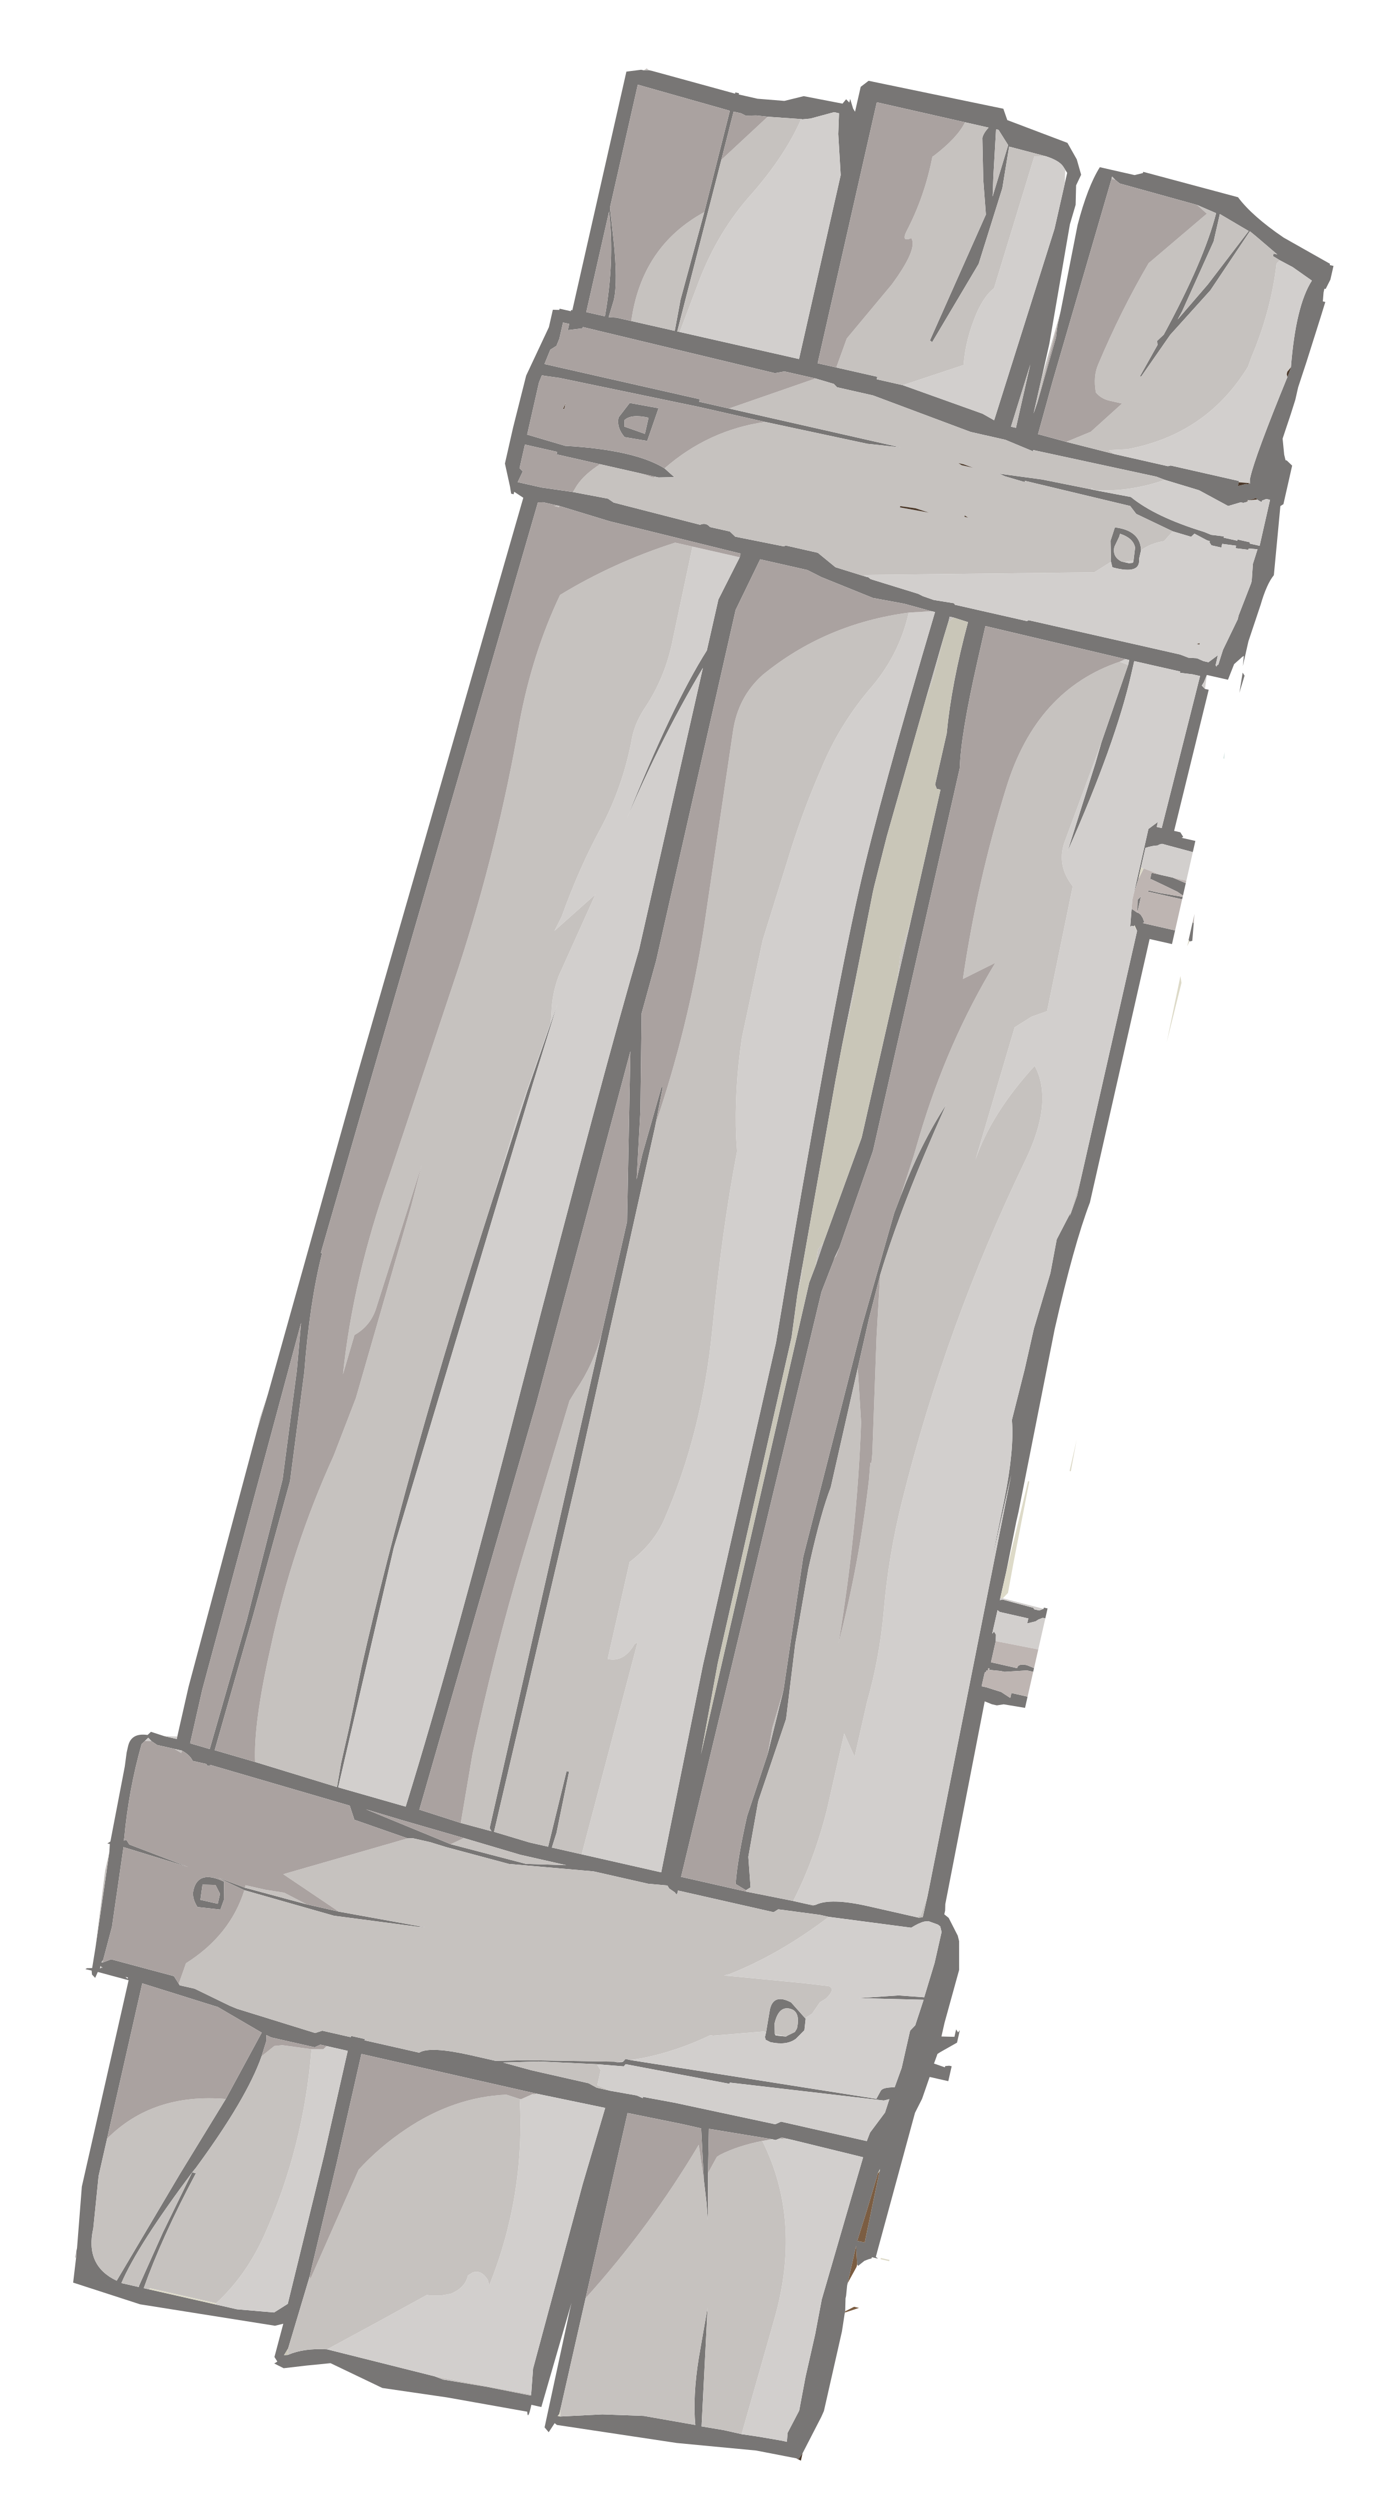 <?xml version="1.0" encoding="UTF-8" standalone="no"?>
<svg xmlns:ffdec="https://www.free-decompiler.com/flash" xmlns:xlink="http://www.w3.org/1999/xlink" ffdec:objectType="frame" height="98.05px" width="53.95px" xmlns="http://www.w3.org/2000/svg">
  <g transform="matrix(1.0, 0.0, 0.0, 1.0, 0.0, 0.0)">
    <use ffdec:characterId="832" height="92.85" transform="matrix(0.975, 0.221, -0.221, 0.975, 20.55, 0.0)" width="34.3" xlink:href="#sprite0"/>
  </g>
  <defs>
    <g id="sprite0" transform="matrix(1.0, 0.0, 0.0, 1.0, 0.0, 0.0)">
      <use ffdec:characterId="831" height="92.85" transform="matrix(1.0, 0.0, 0.0, 1.0, 0.0, 0.0)" width="34.3" xlink:href="#shape0"/>
    </g>
    <g id="shape0" transform="matrix(1.0, 0.0, 0.0, 1.0, 0.0, 0.0)">
      <path d="M32.55 7.4 Q32.2 5.0 32.6 3.9 L31.75 3.55 31.2 3.4 30.9 3.3 30.9 3.2 31.05 3.2 30.1 2.7 29.8 2.55 28.8 5.15 27.65 7.2 26.9 9.05 26.85 9.05 27.25 7.7 27.2 7.55 27.4 7.25 Q28.3 4.05 28.35 2.15 L27.55 2.0 24.4 1.85 24.2 1.75 24.05 1.65 24.05 1.75 23.55 10.0 23.45 12.15 24.6 12.2 26.55 12.25 28.05 12.25 28.7 12.25 28.8 12.2 31.55 12.2 31.55 12.25 31.55 12.4 31.75 12.3 31.85 12.25 31.9 12.25 32.0 12.2 31.95 12.05 31.95 11.95 Q31.95 11.1 32.5 7.8 L32.55 7.45 32.55 7.4 M23.25 7.25 L23.15 3.8 Q23.2 2.25 23.5 1.4 L24.9 1.4 25.2 1.25 25.2 1.2 29.05 1.35 Q29.75 1.95 31.15 2.5 L33.15 3.1 33.15 3.15 33.3 3.15 33.3 3.7 33.2 4.1 33.15 4.1 33.15 4.25 33.2 4.6 33.3 4.6 33.25 5.25 33.2 5.85 33.1 7.05 33.0 8.1 33.0 8.6 32.95 9.2 32.85 10.2 33.05 10.8 33.15 11.0 33.2 11.0 33.45 11.15 33.45 12.7 33.35 12.8 33.7 15.5 Q33.5 15.9 33.45 16.75 L33.3 18.25 33.3 19.25 33.25 18.85 33.2 18.9 32.95 19.25 32.85 19.9 32.0 19.9 31.95 20.2 31.9 20.35 32.05 20.45 32.15 20.45 32.2 20.45 32.1 26.15 32.35 26.15 32.5 26.3 32.45 26.35 33.0 26.35 33.0 26.8 31.75 26.75 31.65 26.8 31.6 26.85 Q31.4 26.9 31.15 27.05 L31.15 27.3 31.15 27.85 31.15 28.3 31.1 28.9 31.1 28.5 31.1 28.15 31.1 27.8 31.1 26.8 31.1 26.45 31.1 26.3 31.4 25.95 31.4 26.15 31.6 26.15 31.75 20.0 31.5 20.0 31.45 20.0 30.95 20.05 30.95 20.0 29.1 20.0 29.1 20.5 Q29.1 23.3 28.2 27.85 L28.5 24.25 28.55 23.4 28.9 20.2 28.9 20.0 28.75 20.0 23.1 19.95 23.1 21.35 Q23.1 24.35 23.35 25.6 L23.35 41.0 22.9 45.0 22.8 45.45 22.8 45.5 22.6 46.85 22.3 70.45 24.9 70.45 26.8 70.4 27.2 70.4 27.6 70.4 27.7 70.35 Q28.2 69.95 29.7 69.95 L31.4 69.95 31.75 69.95 31.9 69.9 31.9 69.05 31.45 52.2 31.45 55.8 31.4 53.2 Q31.35 51.2 31.0 50.1 L31.05 48.05 31.05 46.4 31.2 44.15 31.15 42.8 31.45 41.65 31.45 41.8 31.55 40.95 31.55 40.1 31.55 30.3 31.4 30.1 31.4 30.15 31.3 30.15 31.25 30.2 31.15 29.5 31.4 29.6 31.45 29.6 31.55 29.65 31.65 29.75 31.75 29.9 31.7 29.95 33.0 29.95 33.0 30.5 32.1 30.5 32.1 41.1 Q31.85 42.85 31.85 46.25 L32.05 53.55 32.05 53.7 32.05 53.95 32.1 56.0 32.1 57.0 32.1 57.1 32.2 57.05 33.45 57.1 33.5 57.15 33.7 57.15 33.85 57.05 33.85 57.0 34.0 57.0 34.0 57.4 33.9 57.4 33.75 57.5 33.65 57.6 33.35 57.75 33.35 57.55 32.9 57.55 32.2 57.55 32.1 57.5 32.1 58.45 32.15 58.35 32.25 58.45 32.3 58.7 32.3 59.1 32.3 59.55 32.35 59.55 33.35 59.55 Q33.35 59.35 33.7 59.35 L34.0 59.4 34.0 59.55 33.75 59.55 32.9 59.8 32.75 59.8 32.35 59.85 32.3 59.85 32.3 59.8 32.25 59.8 32.25 59.9 32.2 59.9 32.2 59.95 32.15 60.0 32.15 60.55 32.35 60.55 32.95 60.6 33.35 60.75 33.35 60.55 34.0 60.55 34.0 61.0 33.15 61.05 32.9 61.15 32.7 61.15 32.4 61.1 32.65 69.2 32.7 69.45 32.7 69.6 32.9 69.7 33.4 70.3 33.5 70.5 33.75 71.6 33.65 73.75 33.65 74.3 34.15 74.2 34.15 73.9 34.25 74.0 34.3 73.9 34.3 74.4 33.75 74.9 33.65 75.0 33.6 75.4 34.05 75.45 34.05 75.4 34.2 75.35 34.3 75.35 34.3 75.95 33.55 75.95 33.45 76.85 33.3 77.45 33.05 83.3 33.15 83.35 32.9 83.35 32.9 83.4 32.8 83.45 32.65 83.55 32.45 83.8 32.4 83.75 32.2 83.05 32.2 84.3 32.2 84.55 32.2 84.65 32.25 85.05 32.25 85.15 32.35 85.65 32.35 85.7 32.35 85.75 32.4 86.45 32.4 86.55 32.4 87.3 32.4 87.35 32.4 89.1 32.4 89.4 32.4 89.65 32.35 89.9 31.95 91.45 31.85 91.7 31.75 91.7 30.15 91.75 27.05 92.15 22.3 92.5 22.2 92.45 22.05 92.85 21.85 92.7 21.8 88.05 21.8 87.9 21.8 87.7 21.55 91.95 21.15 91.95 21.15 92.0 Q21.15 92.6 21.05 92.25 L17.85 92.4 15.3 92.6 14.2 92.35 13.1 92.1 12.2 92.4 11.35 92.7 10.95 92.6 11.05 92.5 10.9 92.35 10.95 91.0 10.65 91.15 5.3 91.5 2.55 91.25 2.45 90.3 2.4 90.0 2.4 89.9 2.05 87.5 2.05 79.2 0.8 79.15 0.75 79.4 0.6 79.3 0.55 79.15 0.3 79.15 0.35 79.1 0.55 79.05 0.5 78.25 0.2 74.45 0.15 74.15 0.05 74.15 0.15 74.05 0.05 71.05 0.0 70.5 0.0 70.25 Q0.0 69.7 0.65 69.65 L0.75 69.5 1.3 69.55 1.8 69.55 1.8 69.45 1.8 67.45 2.2 57.0 2.3 55.55 2.95 42.55 4.3 19.05 3.9 18.9 3.9 19.0 3.8 19.0 3.7 18.75 3.3 17.9 3.3 16.85 3.3 16.45 3.35 14.35 3.8 12.3 3.8 11.6 4.05 11.55 4.05 11.5 4.15 11.5 4.5 11.5 4.5 11.45 4.55 11.45 4.55 1.85 5.1 1.65 5.2 1.65 5.4 1.6 5.55 1.6 8.9 1.75 8.9 1.7 9.05 1.7 9.05 1.75 9.8 1.75 10.85 1.6 11.55 1.25 13.1 1.2 13.2 1.0 13.35 1.1 13.35 0.95 13.55 1.3 13.6 1.35 13.65 1.4 13.65 0.4 13.9 0.1 19.3 0.0 19.55 0.4 22.05 0.75 22.55 1.3 22.85 1.85 22.75 2.3 22.9 3.05 22.85 3.85 23.1 8.6 23.1 9.95 23.1 11.4 23.15 10.95 23.3 8.3 23.25 7.8 23.25 7.7 23.25 7.25 M33.0 28.05 L33.0 28.55 32.75 28.45 32.1 28.3 31.65 28.2 31.6 28.2 31.6 27.95 31.65 27.95 31.95 27.95 32.1 27.95 32.45 27.95 33.0 28.05 M33.0 28.6 L33.0 28.7 32.9 28.7 32.1 28.7 31.85 28.7 31.6 28.7 31.65 28.65 32.05 28.65 32.1 28.65 33.0 28.6 M28.5 2.15 L28.5 3.25 27.9 6.2 27.8 6.55 28.65 4.95 29.75 2.55 28.5 2.15 M22.3 2.35 L22.3 1.9 22.2 1.8 22.1 1.7 Q21.9 1.5 21.35 1.45 L19.9 1.4 19.85 1.4 19.95 3.05 19.7 6.15 18.6 9.55 18.5 9.5 19.55 4.2 19.15 2.9 18.75 1.3 Q18.75 1.1 18.9 0.85 L17.95 0.85 14.4 0.85 14.4 11.35 15.15 11.35 16.8 11.35 16.8 11.45 17.85 11.45 21.15 11.85 21.65 12.0 22.3 4.15 22.3 2.35 M22.55 9.55 L22.35 12.1 22.55 12.1 22.55 9.55 M29.45 14.7 L27.9 14.35 27.6 14.1 23.35 14.05 23.35 14.1 22.55 14.05 22.3 14.0 24.0 13.85 26.0 13.8 26.1 13.8 26.15 13.8 27.55 13.75 Q28.65 14.3 30.65 14.45 L30.95 14.5 31.45 14.45 31.45 14.5 32.0 14.5 32.0 14.45 32.5 14.45 32.5 14.5 32.9 14.5 32.9 12.65 32.75 12.65 32.6 12.75 32.6 12.8 32.55 12.8 32.4 12.75 32.35 12.7 32.1 12.85 32.05 12.85 32.0 12.95 31.9 13.0 31.8 13.0 31.35 13.25 30.1 12.9 28.7 12.8 28.35 12.75 23.4 12.8 23.4 12.85 22.25 12.65 20.85 12.65 16.8 12.1 15.35 12.1 15.2 12.0 14.45 11.95 13.2 11.95 12.85 12.1 5.1 12.0 5.1 12.05 4.55 12.25 4.55 12.0 4.3 12.0 4.3 12.2 4.3 12.65 4.25 12.95 4.05 13.15 3.95 13.75 10.2 13.75 10.2 13.85 11.4 13.85 18.3 13.85 17.0 14.0 12.9 14.05 10.25 14.05 4.65 14.15 4.05 14.2 3.95 14.2 3.9 14.5 3.9 16.6 5.45 16.7 Q8.15 16.25 9.45 16.7 L9.9 16.95 9.3 17.1 9.15 17.1 8.6 17.1 7.05 17.1 6.95 17.1 5.2 17.1 5.2 17.0 5.0 17.0 3.9 17.0 3.9 17.95 4.05 18.05 3.95 18.5 4.9 18.5 6.15 18.4 7.55 18.35 7.8 18.45 11.3 18.55 Q11.5 18.4 11.7 18.55 L12.5 18.55 12.75 18.7 14.7 18.65 14.75 18.6 16.05 18.6 16.85 19.0 18.1 19.1 18.2 19.1 18.3 19.15 20.25 19.3 20.45 19.35 20.9 19.4 21.7 19.35 21.75 19.4 24.65 19.4 24.7 19.35 30.8 19.35 31.15 19.4 31.45 19.35 31.5 19.35 31.75 19.4 31.8 19.4 31.95 19.4 32.25 19.05 32.25 19.45 32.3 19.5 32.3 19.45 32.35 19.4 32.4 18.8 32.7 17.5 32.7 17.35 32.9 16.0 32.9 15.9 32.8 15.25 32.85 14.65 32.5 14.7 32.5 14.75 32.0 14.8 32.0 14.7 31.45 14.75 31.45 14.9 31.05 14.9 30.95 14.8 30.95 14.75 30.85 14.75 30.3 14.6 30.2 14.75 29.45 14.7 M27.35 16.4 L27.15 15.6 27.2 15.05 Q28.2 14.95 28.4 15.7 L28.4 16.05 Q28.6 16.65 27.45 16.6 L27.35 16.4 M28.2 16.15 L28.15 15.65 Q28.0 15.3 27.45 15.25 L27.45 15.35 27.35 15.8 Q27.35 16.2 27.75 16.3 L27.85 16.3 28.05 16.3 28.2 16.25 28.2 16.15 M24.9 70.4 L24.45 70.25 Q24.3 69.25 24.3 67.55 L24.55 65.0 24.6 62.45 24.6 62.4 24.2 57.15 24.45 47.75 24.7 43.2 24.8 42.5 Q25.1 40.35 25.75 38.6 24.9 42.8 24.7 45.7 L24.65 47.5 24.65 49.45 24.65 54.25 Q24.5 55.25 24.5 57.2 L24.5 57.55 24.65 60.55 24.95 63.5 24.6 66.85 24.6 66.95 24.7 69.1 25.05 70.25 24.9 70.4 M21.8 19.9 L21.65 19.9 21.65 20.05 21.6 20.75 21.45 23.3 21.15 28.85 21.1 30.85 21.1 31.1 21.2 34.8 21.2 34.85 21.25 37.2 21.3 38.6 21.65 46.05 21.65 46.1 21.7 47.15 21.85 48.85 21.85 61.95 22.0 65.6 22.0 65.15 22.05 46.6 22.15 45.9 22.25 44.95 22.8 40.6 22.8 34.25 22.8 31.85 22.8 26.6 22.65 26.6 22.55 26.45 22.55 24.4 Q22.3 22.45 22.4 19.95 L21.8 19.9 M18.3 70.45 L18.9 70.45 19.1 70.45 21.5 70.45 21.3 62.15 21.3 49.2 Q20.55 36.25 20.55 31.1 20.55 27.5 21.05 19.85 L20.9 19.85 19.8 19.8 18.55 19.85 16.4 19.5 15.8 19.35 13.9 19.35 13.4 21.5 13.4 35.6 13.3 37.75 14.1 41.5 14.55 44.15 14.55 43.15 14.7 40.4 14.75 40.4 14.8 42.05 14.85 55.75 14.75 70.35 16.2 70.45 16.95 70.45 17.0 67.4 17.1 67.4 17.15 69.85 17.1 70.45 18.3 70.45 M33.4 20.3 L33.35 19.5 33.45 19.6 33.4 20.3 M19.3 0.85 L19.2 0.85 19.5 2.65 19.65 3.45 19.8 1.35 19.3 0.85 M8.85 11.35 L13.65 11.35 13.65 3.95 13.2 2.4 13.05 1.6 12.85 1.6 12.0 2.05 11.7 2.15 11.65 2.15 10.35 2.35 9.9 2.4 9.5 2.5 9.3 2.45 9.0 2.45 8.95 4.4 8.75 11.35 8.85 11.35 M8.75 6.55 L8.85 2.45 5.1 2.25 5.1 7.2 5.5 8.35 Q6.05 9.95 6.05 10.7 L6.0 11.4 6.3 11.35 6.9 11.35 8.65 11.35 8.6 10.1 8.75 6.55 M5.1 11.4 L5.85 11.4 Q5.75 9.2 5.1 7.35 L5.1 11.4 M7.25 15.15 L7.55 14.5 8.7 14.45 8.55 15.8 7.65 15.85 Q7.25 15.55 7.25 15.15 M7.5 15.2 L7.55 15.45 8.4 15.55 8.4 14.9 Q7.7 14.9 7.5 15.2 M5.75 19.05 L5.7 19.05 5.45 19.05 5.1 19.05 4.9 19.1 3.5 42.75 3.1 49.7 3.15 49.7 Q3.1 51.7 3.5 54.4 L3.9 58.7 3.65 64.2 3.35 69.65 5.0 69.75 8.35 70.0 8.3 69.05 8.3 68.0 8.3 67.6 8.25 65.15 Q8.25 57.05 9.2 46.3 L9.6 41.7 10.0 38.1 9.75 41.35 8.45 60.35 8.4 70.0 11.1 70.15 11.15 70.15 Q11.65 63.75 11.95 53.1 12.35 40.1 12.65 35.35 L12.65 24.0 Q11.7 26.9 11.05 30.4 11.8 25.7 12.65 23.3 L12.65 21.25 13.1 19.45 13.1 19.3 7.8 19.2 5.75 19.05 M14.55 50.4 L14.55 49.45 14.55 45.85 13.2 39.3 12.65 53.6 11.7 70.15 13.4 70.3 14.65 70.35 14.55 70.25 14.55 50.4 M31.4 28.95 L31.4 29.6 31.3 29.1 31.4 28.95 M33.6 30.2 L33.6 29.7 33.6 29.5 33.65 29.5 33.75 30.2 33.65 30.25 33.6 30.2 M28.3 70.7 L27.95 70.7 26.3 70.85 26.15 71.0 22.3 71.0 22.3 71.15 22.25 71.15 22.2 71.1 21.95 71.0 21.85 70.9 21.1 71.0 18.9 71.0 15.6 71.45 13.05 71.35 12.4 71.3 11.7 71.3 11.5 71.35 9.3 71.1 9.0 70.6 3.3 70.25 3.3 70.3 3.2 70.3 3.15 70.25 2.85 70.25 2.6 70.25 Q2.45 70.05 2.1 69.95 L1.8 69.95 1.1 69.95 0.85 69.85 0.7 69.75 0.6 69.9 0.5 70.05 Q0.4 71.9 0.65 73.8 L0.65 73.9 0.75 73.85 0.9 74.0 3.35 74.35 0.7 74.15 0.95 77.3 0.9 78.65 0.85 78.75 0.9 78.75 1.2 78.55 3.75 78.65 4.0 78.9 4.05 78.95 4.65 78.95 6.15 79.3 6.45 79.35 9.65 79.6 9.9 79.45 11.05 79.45 11.05 79.4 11.6 79.4 11.6 79.45 13.8 79.45 Q14.15 79.1 15.8 79.1 L16.8 79.1 18.0 78.8 21.35 78.1 21.45 78.1 21.65 78.05 21.7 78.0 21.75 77.9 21.95 77.9 31.7 77.25 31.8 76.9 Q31.85 76.75 32.3 76.65 L32.4 75.85 32.4 75.7 32.4 75.55 32.4 74.35 32.55 74.1 32.65 73.05 30.15 73.55 31.65 73.1 32.65 72.95 32.75 71.55 32.75 70.3 32.65 70.1 32.55 70.05 32.15 70.0 32.0 70.05 Q31.8 70.15 31.55 70.4 L28.3 70.7 M9.5 74.75 L12.95 74.6 12.6 74.65 9.35 74.95 5.7 74.75 4.8 74.55 4.6 74.5 5.7 74.65 8.2 74.75 9.5 74.75 M28.3 74.8 L28.35 75.25 28.1 75.65 Q27.8 76.0 27.15 76.0 L26.95 75.95 26.9 75.85 26.9 75.65 26.85 74.75 Q26.85 74.1 27.6 74.3 L28.3 74.8 M3.2 54.4 L2.95 52.55 2.35 67.45 2.35 69.6 3.15 69.65 3.45 64.4 3.6 58.7 3.2 54.4 M13.65 70.85 L11.95 70.75 11.1 70.7 9.65 70.6 13.2 71.2 16.25 71.3 17.8 71.0 15.95 71.0 13.65 70.85 M12.85 91.6 L17.2 91.7 17.55 91.75 19.25 91.65 21.05 91.6 21.05 91.55 20.9 90.55 21.2 83.05 21.4 79.95 18.65 80.0 16.2 80.0 14.45 80.0 13.85 80.0 11.6 80.0 11.6 84.35 11.55 88.55 11.55 88.95 11.35 91.9 11.25 92.2 11.4 92.15 Q11.95 91.75 12.85 91.6 M20.7 78.35 L18.45 78.75 17.1 79.1 18.25 79.15 20.55 79.15 20.9 79.25 21.45 79.25 22.5 79.2 22.75 79.25 22.75 79.2 24.0 79.15 28.05 79.1 28.25 78.95 31.7 78.95 31.75 78.6 32.15 77.7 32.2 77.15 32.0 77.25 25.95 77.9 25.95 77.95 21.8 78.1 21.75 78.2 20.7 78.35 M10.95 90.15 L11.05 84.25 11.05 80.0 10.2 80.0 9.95 80.0 9.75 80.15 8.0 80.15 7.8 80.1 7.85 80.3 7.8 80.95 Q7.6 82.7 6.25 85.8 L6.15 86.0 Q4.7 89.25 4.4 90.85 L4.45 90.85 5.1 90.85 5.1 90.8 5.55 88.55 6.15 86.0 6.3 86.0 Q5.55 88.75 5.3 90.85 L5.5 90.85 8.2 90.85 9.05 90.85 10.5 90.65 10.9 90.25 10.95 90.2 10.95 90.15 M6.8 82.9 L7.6 80.05 5.7 79.45 2.6 79.2 2.6 80.35 2.6 85.45 2.6 86.95 2.85 89.0 Q2.85 90.5 4.2 90.8 L5.7 86.15 6.8 82.9 M4.8 75.5 L4.8 75.1 4.55 74.8 4.05 74.9 4.1 75.5 4.8 75.5 M4.85 74.6 L5.0 75.3 4.95 75.7 4.05 75.8 Q3.75 75.5 3.75 75.2 3.75 74.35 4.85 74.6 M0.85 78.95 L0.85 79.0 0.9 78.95 0.95 78.95 0.85 78.9 0.85 78.95 M1.9 79.1 L2.0 79.15 2.0 79.1 1.9 79.1 M32.45 80.0 L32.45 79.9 32.4 80.1 32.4 80.2 32.3 81.65 32.2 82.85 32.5 82.85 32.45 80.0 M29.45 91.25 L30.1 91.2 31.05 91.15 31.25 91.15 31.2 90.8 31.45 89.85 31.4 88.5 31.4 88.45 31.4 86.8 31.35 85.4 31.55 82.05 31.7 79.6 28.8 79.55 28.5 79.55 28.4 79.55 28.35 79.6 28.2 79.7 28.05 79.7 25.55 79.85 25.9 81.55 26.3 83.35 26.1 82.7 25.8 81.85 25.25 79.9 24.5 79.9 22.3 79.95 22.3 87.4 22.3 91.2 22.3 91.85 22.3 92.05 22.25 92.15 22.3 92.15 22.35 92.15 23.95 91.7 25.55 91.4 27.6 91.3 Q27.25 90.25 27.15 88.7 L27.05 86.7 27.85 91.3 28.75 91.25 29.45 91.25 M27.7 75.65 L27.75 75.6 28.0 75.4 28.05 75.25 Q28.05 74.55 27.6 74.55 27.15 74.55 27.15 75.25 L27.25 75.65 27.3 75.7 27.7 75.65" fill="#787675" fill-rule="evenodd" stroke="none"/>
      <path d="M31.2 3.4 L31.75 3.55 32.6 3.9 Q32.2 5.0 32.55 7.4 L32.45 7.6 32.45 7.7 32.5 7.8 Q31.95 11.1 31.95 11.95 L31.95 12.05 31.9 12.2 31.55 12.25 31.55 12.2 28.8 12.2 28.7 12.25 28.05 12.25 26.55 12.25 26.3 12.15 27.0 11.95 Q29.9 10.7 30.9 7.75 L30.95 7.35 Q31.3 5.4 31.1 3.55 L31.2 3.4 M32.0 19.9 L32.05 20.45 31.9 20.35 31.95 20.2 32.0 19.9 M33.0 26.8 L33.0 27.95 32.45 27.95 32.1 27.95 31.95 27.95 31.6 27.9 31.25 27.85 31.15 27.85 31.15 27.3 31.15 27.05 Q31.4 26.9 31.6 26.85 L31.65 26.8 31.75 26.75 33.0 26.8 M32.2 57.0 L33.85 57.05 33.7 57.15 33.5 57.15 33.45 57.1 32.2 57.05 32.1 57.1 32.1 57.0 32.2 57.0 M34.0 57.4 L34.0 58.65 32.3 58.7 32.25 58.45 32.15 58.35 32.1 58.45 32.1 57.5 32.2 57.55 32.9 57.55 33.35 57.55 33.35 57.75 33.65 57.6 33.75 57.5 33.9 57.4 34.0 57.4 M1.3 69.55 L1.8 69.45 1.8 69.55 1.3 69.55 M22.3 2.35 L22.3 4.15 21.65 12.0 21.15 11.85 17.85 11.45 20.0 10.15 Q19.85 9.15 20.05 8.05 20.2 7.3 20.5 6.95 L20.9 1.55 21.35 1.45 Q21.9 1.5 22.1 1.7 L22.2 1.8 22.3 2.35 M26.0 13.8 L25.95 13.75 26.1 13.8 26.0 13.8 M26.15 13.8 Q27.5 13.55 28.7 12.8 L30.1 12.9 31.35 13.25 31.8 13.0 31.9 13.0 32.0 12.95 32.05 12.9 32.05 12.85 32.1 12.85 32.4 12.75 32.55 12.8 32.6 12.8 32.6 12.75 32.75 12.65 32.9 12.65 32.9 14.5 32.5 14.5 32.5 14.45 32.0 14.45 32.0 14.5 31.45 14.5 31.45 14.45 30.95 14.5 30.65 14.45 Q28.65 14.3 27.55 13.75 L26.15 13.8 M18.2 19.1 L18.0 19.05 26.8 16.95 27.35 16.4 27.45 16.6 Q28.6 16.65 28.4 16.05 L28.4 15.7 Q28.7 15.35 29.2 15.15 L29.45 14.7 30.2 14.75 30.3 14.6 30.85 14.75 30.95 14.75 30.95 14.8 31.05 14.9 31.45 14.9 31.45 14.75 32.0 14.7 32.0 14.8 32.5 14.75 32.5 14.7 32.85 14.65 32.8 15.25 32.9 15.9 32.9 16.0 32.7 17.35 32.7 17.5 32.4 18.8 32.35 19.4 32.3 19.45 32.3 19.5 32.25 19.45 32.25 19.05 31.95 19.4 31.8 19.4 31.75 19.4 31.5 19.35 31.45 19.35 31.15 19.4 30.8 19.35 24.7 19.35 24.65 19.4 21.75 19.4 21.7 19.35 20.9 19.4 20.45 19.35 20.25 19.3 18.3 19.15 18.2 19.1 M28.2 16.15 L28.2 16.25 28.05 16.3 27.85 16.3 28.2 16.15 M28.55 20.15 L28.75 20.0 28.9 20.0 28.9 20.2 28.55 20.15 M28.55 23.4 L28.5 24.25 28.2 27.85 Q29.1 23.3 29.1 20.5 L29.1 20.0 30.95 20.0 30.95 20.05 31.45 20.0 31.5 20.0 31.75 20.0 31.6 26.15 31.4 26.15 31.4 25.95 31.1 26.3 31.1 26.45 31.1 26.8 31.1 27.8 31.1 28.15 31.1 28.5 31.1 28.9 31.1 29.15 31.15 29.5 31.25 30.2 31.3 30.15 31.4 30.15 31.55 30.3 31.55 40.1 31.45 41.65 31.15 42.8 31.2 44.15 31.05 46.4 31.05 48.05 31.0 50.1 Q31.35 51.2 31.4 53.2 L31.45 55.8 31.45 52.2 31.9 69.05 31.8 69.85 31.7 69.9 31.75 69.95 31.4 69.95 29.7 69.95 Q28.2 69.95 27.7 70.35 L27.2 70.4 26.8 70.4 Q27.25 68.65 27.3 66.6 L27.3 63.55 27.9 64.35 27.9 62.15 Q28.0 60.35 27.75 58.5 27.45 56.35 27.5 54.15 27.65 47.05 29.25 40.1 29.85 37.55 28.8 36.35 27.55 38.55 27.35 40.45 L27.7 35.05 28.25 34.5 28.8 34.15 28.7 29.15 Q27.9 28.5 28.0 27.55 L28.55 23.4 M20.9 19.85 L21.05 19.85 Q20.55 27.5 20.55 31.1 20.55 36.25 21.3 49.2 L21.3 62.15 21.5 70.45 19.1 70.45 18.9 70.45 18.3 70.45 18.6 61.85 18.5 61.95 Q18.25 62.75 17.6 62.75 L17.6 58.85 Q18.35 57.95 18.55 56.95 19.25 53.3 18.75 49.25 18.25 45.3 18.15 42.2 L18.0 41.7 Q17.5 39.85 17.35 37.8 L17.3 33.9 17.6 30.1 Q17.75 28.4 18.05 26.85 18.35 25.05 19.2 23.4 20.05 21.85 20.05 20.1 L20.9 19.85 M31.45 18.8 L31.45 18.75 31.35 18.8 31.45 18.8 M11.65 2.15 L11.7 2.15 12.0 2.05 12.85 1.6 13.05 1.6 13.2 2.4 13.65 3.95 13.65 11.35 8.85 11.35 9.15 9.2 Q9.45 7.15 10.4 5.45 11.35 3.7 11.65 2.15 M11.2 19.45 L13.1 19.45 12.65 21.25 12.65 23.3 Q11.8 25.7 11.05 30.4 11.7 26.9 12.65 24.0 L12.65 35.35 Q12.35 40.1 11.95 53.1 11.65 63.75 11.15 70.15 L11.1 70.15 8.4 70.0 8.45 60.35 9.75 41.35 10.0 38.1 9.6 41.7 9.2 46.3 9.45 42.8 9.9 38.9 9.85 38.55 Q9.7 37.8 9.8 37.05 L10.5 33.6 9.25 35.35 9.4 34.75 Q9.65 32.7 10.15 30.95 10.6 29.25 10.55 27.45 10.5 26.8 10.75 26.1 11.3 24.7 11.25 23.15 L11.2 19.45 M28.3 70.7 L31.55 70.4 Q31.8 70.15 32.0 70.05 L32.15 70.0 32.55 70.05 32.65 70.1 32.75 70.3 32.75 71.55 32.65 72.95 31.65 73.1 30.15 73.55 32.65 73.05 32.55 74.1 32.4 74.35 32.4 75.55 32.4 75.7 32.4 75.85 32.3 76.65 Q31.85 76.75 31.8 76.9 L31.7 77.25 21.95 77.9 Q23.4 77.35 24.8 76.25 L24.9 76.25 26.8 75.65 26.9 75.65 26.9 75.85 26.95 75.95 27.15 76.0 Q27.8 76.0 28.1 75.65 L28.35 75.25 28.3 74.8 28.3 74.75 28.5 74.55 28.7 74.05 28.9 73.85 Q29.2 73.4 28.9 73.35 L27.95 73.45 24.8 73.85 25.0 73.75 Q26.75 72.55 28.3 70.7 M21.7 78.0 L21.65 78.05 21.45 78.1 21.7 78.0 M0.6 69.9 L0.7 69.75 0.85 69.85 0.6 69.9 M18.05 80.35 L18.1 80.35 18.5 80.05 18.55 80.05 18.65 80.0 21.4 79.95 21.2 83.05 20.9 90.55 21.05 91.55 17.2 91.7 12.85 91.6 14.45 90.2 16.2 88.65 16.3 88.65 16.75 88.55 17.1 88.4 Q17.6 88.05 17.6 87.55 L17.75 87.4 Q18.05 87.2 18.4 87.55 L18.5 87.75 Q19.1 84.0 18.05 80.35 M20.7 78.35 L21.75 78.2 21.8 78.1 25.95 77.95 25.95 77.9 32.0 77.25 32.2 77.15 32.15 77.7 31.75 78.6 31.7 78.95 28.25 78.95 28.05 79.1 24.0 79.15 22.75 79.2 22.75 79.25 22.5 79.2 21.45 79.25 20.9 79.15 20.9 79.05 20.9 78.55 20.7 78.35 M10.2 80.0 L11.05 80.0 11.05 84.25 10.95 90.15 10.9 90.25 10.5 90.65 9.05 90.85 8.2 90.85 8.2 90.8 Q9.1 89.5 9.45 87.8 10.2 84.1 9.65 80.25 L10.1 80.15 10.2 80.0 M28.8 79.55 L31.7 79.6 31.55 82.05 31.35 85.4 31.4 86.8 31.4 88.45 31.4 88.5 31.45 89.85 31.2 90.8 31.25 91.15 31.05 91.15 30.1 91.2 29.45 91.25 29.7 86.65 Q29.95 82.6 27.7 79.85 L28.05 79.7 28.2 79.7 28.35 79.6 28.45 79.6 28.8 79.55 M27.7 75.65 L27.3 75.7 27.25 75.65 27.7 75.65" fill="#d2cfcd" fill-rule="evenodd" stroke="none"/>
      <path d="M31.95 12.05 L32.0 12.2 31.9 12.2 31.95 12.05 M26.55 12.25 L24.6 12.2 25.45 11.6 26.4 10.25 26.3 10.25 26.1 10.25 25.9 10.25 Q25.55 10.25 25.3 10.05 25.05 9.45 25.15 8.95 25.55 6.7 26.2 4.65 L28.0 2.25 27.55 2.0 28.35 2.15 Q28.3 4.05 27.4 7.25 L27.2 7.55 27.25 7.7 26.85 9.05 26.9 9.05 27.65 7.2 28.8 5.15 29.8 2.55 30.1 2.7 31.05 3.2 30.9 3.2 30.9 3.3 31.2 3.4 31.1 3.55 Q31.3 5.4 30.95 7.35 L30.9 7.75 Q29.9 10.7 27.0 11.95 L26.3 12.15 26.55 12.25 M24.05 1.75 L24.05 1.65 24.2 1.75 24.1 1.75 24.05 1.75 M2.45 90.3 L2.4 90.25 2.4 90.0 2.45 90.3 M0.5 78.25 L0.2 75.2 0.2 74.45 0.5 78.25 M2.2 57.0 L2.2 56.55 2.3 55.55 2.2 57.0 M5.2 1.65 L5.3 1.55 5.4 1.6 5.2 1.65 M23.1 9.95 L23.25 7.25 23.25 7.7 23.25 7.8 23.15 10.95 23.1 11.4 23.1 9.95 M28.5 2.15 L29.75 2.55 28.65 4.95 27.8 6.55 27.9 6.2 28.5 3.25 28.5 2.15 M17.85 11.45 L16.8 11.45 16.8 11.35 15.15 11.35 15.3 10.15 16.55 7.7 Q17.25 6.1 16.9 5.75 16.55 6.0 16.65 5.55 17.05 4.05 17.0 2.45 L17.05 2.4 Q17.8 1.5 17.95 0.85 L18.9 0.85 Q18.75 1.1 18.75 1.3 L19.15 2.9 19.55 4.2 18.5 9.5 18.6 9.55 19.7 6.15 19.95 3.05 19.85 1.4 19.9 1.4 21.35 1.45 20.9 1.55 20.5 6.95 Q20.2 7.3 20.05 8.05 19.85 9.15 20.0 10.15 L17.85 11.45 M22.55 9.55 L22.55 12.1 22.35 12.1 22.55 9.55 M26.0 13.8 L24.0 13.85 22.3 14.0 22.55 14.05 23.35 14.1 23.35 14.05 27.6 14.1 27.9 14.35 29.45 14.7 29.2 15.15 Q28.7 15.35 28.4 15.7 28.2 14.95 27.2 15.05 L27.15 15.6 27.35 16.4 26.8 16.95 18.0 19.05 18.2 19.1 18.1 19.1 16.85 19.0 16.05 18.6 14.75 18.6 14.7 18.65 12.75 18.7 12.5 18.55 11.7 18.55 Q11.5 18.4 11.3 18.55 L7.8 18.45 7.55 18.35 6.15 18.4 6.25 18.1 Q6.45 17.6 6.95 17.1 L7.05 17.1 8.6 17.1 9.1 17.15 9.15 17.1 9.3 17.1 9.9 16.95 9.45 16.7 Q10.8 14.85 12.9 14.05 L17.0 14.0 18.3 13.85 11.4 13.85 14.45 11.95 15.2 12.0 15.35 12.1 16.8 12.1 20.85 12.65 22.25 12.65 23.4 12.85 23.4 12.8 28.35 12.75 28.7 12.8 Q27.5 13.55 26.15 13.8 L26.1 13.8 25.95 13.75 26.0 13.8 M27.85 16.3 L27.75 16.3 Q27.35 16.2 27.35 15.8 L27.45 15.35 27.45 15.25 Q28.0 15.3 28.15 15.65 L28.2 16.15 27.85 16.3 M21.35 15.9 L21.35 15.95 21.5 15.95 21.35 15.9 M20.85 13.95 L20.65 13.95 20.8 14.0 21.25 14.0 20.85 13.95 M22.9 45.0 L22.85 45.35 22.8 45.45 22.9 45.0 M24.9 70.45 L24.9 70.4 25.05 70.25 24.7 69.1 24.6 66.95 24.6 66.85 24.95 63.5 24.65 60.55 24.5 57.55 24.5 57.2 Q24.5 55.25 24.65 54.25 L24.65 49.45 25.25 51.5 Q26.05 55.75 26.3 60.15 26.4 56.9 26.05 53.65 L25.95 52.95 26.0 53.0 25.95 52.6 25.1 48.1 24.7 45.7 Q24.9 42.8 25.75 38.6 25.1 40.35 24.8 42.5 L24.95 40.85 25.0 40.05 Q25.25 36.2 26.4 32.75 L25.3 33.65 Q25.0 29.75 25.3 25.95 25.6 21.95 28.55 20.15 L28.9 20.2 28.55 23.4 28.0 27.55 Q27.9 28.5 28.7 29.15 L28.8 34.15 28.25 34.5 27.7 35.05 27.35 40.45 Q27.55 38.55 28.8 36.35 29.85 37.55 29.25 40.1 27.65 47.05 27.5 54.15 27.45 56.35 27.75 58.5 28.0 60.35 27.9 62.15 L27.9 64.35 27.3 63.55 27.3 66.6 Q27.25 68.65 26.8 70.4 L24.9 70.45 M24.55 65.0 L24.5 63.95 24.6 62.45 24.55 65.0 M21.65 20.05 L21.65 19.9 21.8 19.9 21.7 20.05 21.65 20.05 M22.8 31.85 L22.8 34.25 22.7 33.3 22.8 31.85 M22.25 44.95 L22.15 45.9 22.1 45.25 22.25 44.95 M21.7 47.15 L21.65 46.1 21.7 46.35 21.7 47.15 M21.25 37.2 L21.2 34.85 21.25 35.1 21.25 37.2 M21.45 23.3 L21.6 20.75 21.55 22.35 21.55 22.4 21.45 23.3 M18.3 70.45 L17.1 70.45 17.15 69.85 17.1 67.4 17.0 67.4 16.95 70.45 16.2 70.45 14.75 70.35 14.85 55.75 14.8 42.05 14.8 41.8 Q15.2 37.95 14.95 34.05 L14.35 26.15 Q14.25 24.8 15.0 23.75 16.95 21.25 20.05 20.1 20.05 21.85 19.2 23.4 18.35 25.05 18.05 26.85 17.75 28.4 17.6 30.1 L17.3 33.9 17.35 37.8 Q17.5 39.85 18.0 41.7 L18.15 42.2 Q18.25 45.3 18.75 49.25 19.25 53.3 18.55 56.95 18.35 57.95 17.6 58.85 L17.6 62.75 Q18.25 62.75 18.5 61.95 L18.6 61.85 18.3 70.45 M19.3 0.85 L19.8 1.35 19.65 3.45 19.5 2.65 19.2 0.85 19.3 0.85 M8.85 11.35 L8.75 11.35 8.95 4.4 10.35 2.35 11.65 2.15 Q11.35 3.7 10.4 5.45 9.45 7.15 9.15 9.2 L8.85 11.35 M8.75 6.55 L8.6 10.1 8.65 11.35 6.9 11.35 Q6.65 8.4 8.75 6.55 M5.75 19.05 L5.75 19.1 5.55 19.1 5.7 19.05 5.75 19.05 M5.0 69.75 Q4.6 68.3 4.6 65.25 4.55 61.2 5.35 57.35 L5.7 54.95 6.15 47.15 6.2 45.45 5.7 51.3 Q5.65 52.05 5.1 52.55 L5.0 54.15 Q4.55 50.4 5.05 46.15 L5.9 37.55 Q6.35 32.6 6.1 27.65 6.0 24.9 6.55 22.45 8.3 20.75 10.5 19.45 L11.2 19.45 11.25 23.15 Q11.3 24.7 10.75 26.1 10.5 26.8 10.55 27.45 10.6 29.25 10.15 30.95 9.65 32.7 9.4 34.75 L9.25 35.35 10.5 33.6 9.8 37.05 Q9.7 37.8 9.85 38.55 L9.9 38.9 9.45 42.8 9.2 46.3 Q8.25 57.05 8.25 65.15 L8.3 67.6 8.3 68.0 8.3 69.05 8.35 70.0 5.0 69.75 M18.8 16.15 L19.95 16.1 19.4 16.05 18.8 16.1 18.8 16.15 M14.55 50.4 L14.55 70.25 14.65 70.35 13.4 70.3 13.25 67.55 Q13.2 63.55 13.45 59.65 L13.9 53.2 14.05 52.75 Q14.5 51.6 14.55 50.4 M31.55 40.1 L31.55 40.95 31.45 41.8 31.45 41.65 31.55 40.1 M31.9 69.05 L31.9 69.9 31.75 69.95 31.7 69.9 31.8 69.85 31.9 69.05 M27.7 70.35 L27.6 70.4 27.2 70.4 27.7 70.35 M11.5 71.35 L11.7 71.3 12.4 71.3 13.05 71.35 15.6 71.45 18.9 71.0 21.1 71.0 21.85 70.9 21.95 71.0 22.2 71.1 22.25 71.15 22.3 71.15 22.3 71.0 26.15 71.0 26.3 70.85 27.95 70.7 28.3 70.7 Q26.75 72.55 25.0 73.75 L24.8 73.85 27.95 73.45 28.9 73.35 Q29.2 73.4 28.9 73.85 L28.7 74.05 28.5 74.55 28.3 74.75 28.3 74.8 27.6 74.3 Q26.85 74.1 26.85 74.75 L26.9 75.65 26.8 75.65 24.9 76.25 24.8 76.25 Q23.4 77.35 21.95 77.9 L21.75 77.9 21.7 78.0 21.45 78.1 21.35 78.1 18.0 78.8 16.8 79.1 15.8 79.1 Q14.15 79.1 13.8 79.45 L11.6 79.45 11.6 79.4 11.05 79.4 11.05 79.45 9.9 79.45 9.65 79.6 6.45 79.35 6.15 79.3 4.65 78.95 4.05 78.95 4.0 78.9 4.1 78.05 Q5.55 76.6 5.7 74.75 L9.35 74.95 12.6 74.65 12.95 74.6 9.5 74.75 7.05 73.8 11.5 71.35 M0.9 78.75 L0.85 78.75 0.9 78.65 0.9 78.75 M1.8 69.95 L2.1 69.95 2.1 70.05 1.8 69.95 M13.65 70.85 L15.95 71.0 17.8 71.0 16.25 71.3 13.2 71.2 13.65 70.85 M18.05 80.35 Q19.1 84.0 18.5 87.75 L18.4 87.55 Q18.05 87.2 17.75 87.4 L17.6 87.55 Q17.6 88.05 17.1 88.4 L16.75 88.55 16.3 88.65 16.2 88.65 14.45 90.2 12.85 91.6 Q11.95 91.75 11.4 92.15 L11.35 91.9 11.55 88.95 11.6 89.05 12.5 84.45 Q13.1 83.4 13.95 82.5 15.5 80.85 17.5 80.3 L18.05 80.35 M17.2 91.7 L21.05 91.55 21.05 91.6 19.25 91.65 17.55 91.75 17.2 91.7 M21.45 79.25 L20.9 79.25 20.55 79.15 18.25 79.15 17.1 79.1 18.45 78.75 20.7 78.35 20.9 78.55 20.9 79.05 20.9 79.15 21.45 79.25 M9.65 80.25 Q10.2 84.1 9.45 87.8 9.1 89.5 8.2 90.8 L5.55 90.8 5.5 90.85 5.3 90.85 Q5.55 88.75 6.3 86.0 L6.15 86.0 5.55 88.55 5.1 90.8 5.1 90.85 4.45 90.85 4.4 90.85 Q4.7 89.25 6.15 86.0 L6.25 85.8 Q7.6 82.7 7.8 80.95 L8.2 80.45 8.5 80.35 9.65 80.25 M10.9 90.25 L10.95 90.15 10.95 90.2 10.9 90.25 M5.7 74.65 L5.7 74.55 6.5 74.55 7.25 74.5 8.2 74.75 5.7 74.65 M6.8 82.9 L5.7 86.15 4.2 90.8 Q2.85 90.5 2.85 89.0 L2.6 86.95 2.6 85.45 Q3.95 83.3 6.8 82.9 M0.85 78.95 L0.85 78.9 0.95 78.95 0.9 78.95 0.85 78.95 M29.45 91.25 L28.75 91.25 27.85 91.3 27.05 86.7 27.15 88.7 Q27.25 90.25 27.6 91.3 L25.55 91.4 23.95 91.7 22.35 92.15 22.3 91.85 22.3 91.2 22.3 87.4 Q24.15 84.1 25.3 80.55 L25.8 81.85 26.1 82.7 26.3 83.35 25.9 81.55 26.1 80.85 26.2 80.75 Q26.8 80.25 27.7 79.85 29.95 82.6 29.7 86.65 L29.45 91.25 M28.5 79.55 L28.8 79.55 28.45 79.6 28.5 79.55 M27.25 75.65 L27.15 75.25 Q27.15 74.55 27.6 74.55 28.05 74.55 28.05 75.25 L28.0 75.4 27.75 75.6 27.7 75.65 27.25 75.65" fill="#c6c2bf" fill-rule="evenodd" stroke="none"/>
      <path d="M32.55 7.4 L32.55 7.45 32.5 7.8 32.45 7.7 32.45 7.6 32.55 7.4 M32.0 12.2 L31.9 12.25 31.85 12.25 31.75 12.3 31.55 12.4 31.55 12.25 31.9 12.2 32.0 12.2 M31.95 91.45 L31.95 91.75 31.75 91.7 31.85 91.7 31.95 91.45 M32.4 12.75 L32.1 12.85 32.35 12.7 32.4 12.75 M32.05 12.85 L32.05 12.9 32.0 12.95 32.05 12.85 M20.85 13.95 L21.25 14.0 20.8 14.0 20.65 13.95 20.85 13.95 M21.35 15.9 L21.5 15.95 21.35 15.95 21.35 15.9 M31.45 18.8 L31.35 18.8 31.45 18.75 31.45 18.8 M5.1 15.3 L5.05 15.3 5.1 15.05 5.1 15.3 M18.8 16.15 L18.8 16.1 19.4 16.05 19.95 16.1 18.8 16.15" fill="#4a3728" fill-rule="evenodd" stroke="none"/>
      <path d="M24.6 12.2 L23.45 12.15 23.55 10.0 24.05 1.75 24.1 1.75 24.2 1.75 24.4 1.85 27.55 2.0 28.0 2.25 26.2 4.65 Q25.55 6.7 25.15 8.95 25.05 9.45 25.3 10.05 25.55 10.25 25.9 10.25 L26.1 10.25 26.3 10.25 26.4 10.25 25.45 11.6 24.6 12.2 M23.25 7.8 L23.3 8.3 23.15 10.95 23.25 7.8 M15.15 11.35 L14.4 11.35 14.4 0.85 17.95 0.85 Q17.8 1.5 17.05 2.4 L17.0 2.45 Q17.05 4.05 16.65 5.55 16.55 6.0 16.9 5.75 17.25 6.1 16.55 7.7 L15.3 10.15 15.15 11.35 M14.45 11.95 L11.4 13.85 10.2 13.85 10.2 13.75 3.95 13.75 4.05 13.15 4.25 12.95 4.3 12.65 4.3 12.2 4.3 12.0 4.55 12.0 4.55 12.25 5.1 12.05 5.1 12.0 12.85 12.1 13.2 11.95 14.45 11.95 M12.9 14.05 Q10.8 14.85 9.45 16.7 8.15 16.25 5.45 16.7 L3.9 16.6 3.9 14.5 3.95 14.2 4.05 14.2 4.65 14.15 10.25 14.05 12.9 14.05 M9.15 17.1 L9.1 17.15 8.6 17.1 9.15 17.1 M6.95 17.1 Q6.45 17.6 6.25 18.1 L6.15 18.4 4.9 18.5 3.95 18.5 4.05 18.05 3.9 17.95 3.9 17.0 5.0 17.0 5.2 17.0 5.2 17.1 6.95 17.1 M22.9 45.0 L23.35 41.0 23.35 25.6 Q23.1 24.35 23.1 21.35 L23.1 19.95 28.75 20.0 28.55 20.15 Q25.6 21.95 25.3 25.95 25.0 29.75 25.3 33.65 L26.4 32.75 Q25.25 36.2 25.0 40.05 L24.95 40.85 24.8 42.5 24.7 43.2 24.45 47.75 24.2 57.15 24.6 62.4 24.6 62.45 24.5 63.95 24.55 65.0 24.3 67.55 Q24.3 69.25 24.45 70.25 L24.9 70.4 24.9 70.45 22.3 70.45 22.6 46.85 22.8 45.5 22.8 45.45 22.85 45.35 22.9 45.0 M14.8 42.05 L14.75 40.4 14.7 40.4 14.55 43.15 14.55 44.15 14.1 41.5 13.3 37.75 13.4 35.6 13.4 21.5 13.9 19.35 15.8 19.35 16.4 19.5 18.55 19.85 19.8 19.8 20.9 19.85 20.05 20.1 Q16.95 21.25 15.0 23.75 14.25 24.8 14.35 26.15 L14.95 34.05 Q15.2 37.95 14.8 41.8 L14.8 42.05 M8.95 4.4 L9.0 2.45 9.3 2.45 9.5 2.5 9.9 2.4 10.35 2.35 8.95 4.4 M6.9 11.35 L6.3 11.35 6.0 11.4 6.05 10.7 Q6.05 9.95 5.5 8.35 L5.1 7.2 5.1 2.25 8.85 2.45 8.75 6.55 Q6.65 8.4 6.9 11.35 M5.1 11.4 L5.1 7.35 Q5.75 9.2 5.85 11.4 L5.1 11.4 M5.1 15.3 L5.1 15.05 5.05 15.3 5.1 15.3 M7.5 15.2 Q7.7 14.9 8.4 14.9 L8.4 15.55 7.55 15.45 7.5 15.2 M7.25 15.15 Q7.25 15.55 7.65 15.85 L8.55 15.8 8.7 14.45 7.55 14.5 7.25 15.15 M5.7 19.05 L5.55 19.1 5.75 19.1 5.75 19.05 7.8 19.2 13.1 19.3 13.1 19.45 11.2 19.45 10.5 19.45 Q8.3 20.75 6.55 22.45 6.0 24.9 6.1 27.65 6.35 32.6 5.9 37.55 L5.05 46.15 Q4.55 50.4 5.0 54.15 L5.1 52.55 Q5.65 52.05 5.7 51.3 L6.2 45.45 6.15 47.15 5.7 54.95 5.35 57.35 Q4.55 61.2 4.6 65.25 4.6 68.3 5.0 69.75 L3.35 69.65 3.65 64.2 3.9 58.7 3.5 54.4 Q3.1 51.7 3.15 49.7 L3.1 49.7 3.5 42.75 4.9 19.1 5.1 19.05 5.45 19.05 5.7 19.05 M13.4 70.3 L11.7 70.15 12.65 53.6 13.2 39.3 14.55 45.85 14.55 49.45 14.55 50.4 Q14.5 51.6 14.05 52.75 L13.9 53.2 13.45 59.65 Q13.2 63.55 13.25 67.55 L13.4 70.3 M24.65 49.45 L24.65 47.5 24.7 45.7 25.1 48.1 25.95 52.6 26.0 53.0 25.95 52.95 26.05 53.65 Q26.4 56.9 26.3 60.15 26.05 55.75 25.25 51.5 L24.65 49.45 M4.0 78.9 L3.75 78.65 1.2 78.55 0.9 78.75 0.9 78.65 0.95 77.3 0.7 74.15 3.35 74.35 0.9 74.0 0.75 73.85 0.65 73.9 0.65 73.8 Q0.4 71.9 0.5 70.05 L0.6 69.9 0.85 69.85 1.1 69.95 1.8 69.95 2.1 70.05 2.1 69.95 Q2.45 70.05 2.6 70.25 L2.85 70.25 3.15 70.25 3.2 70.3 3.3 70.3 3.3 70.25 9.0 70.6 9.3 71.1 11.5 71.35 7.05 73.8 9.5 74.75 8.2 74.75 7.25 74.5 6.5 74.55 5.7 74.55 5.7 74.65 4.6 74.5 4.8 74.55 5.7 74.75 Q5.55 76.6 4.1 78.05 L4.0 78.9 M3.2 54.4 L3.6 58.7 3.45 64.4 3.15 69.65 2.35 69.6 2.35 67.45 2.95 52.55 3.2 54.4 M13.2 71.2 L9.65 70.6 11.1 70.7 11.95 70.75 13.65 70.85 13.2 71.2 M18.65 80.0 L18.55 80.05 18.5 80.05 18.1 80.35 18.05 80.35 17.5 80.3 Q15.5 80.85 13.95 82.5 13.1 83.4 12.5 84.45 L11.6 89.05 11.55 88.95 11.55 88.55 11.6 84.35 11.6 80.0 13.85 80.0 14.45 80.0 16.2 80.0 18.65 80.0 M10.2 80.0 L10.1 80.15 9.65 80.25 8.5 80.35 8.2 80.45 7.8 80.95 7.85 80.3 7.8 80.1 8.0 80.15 9.75 80.15 9.95 80.0 10.2 80.0 M2.6 85.45 L2.6 80.35 2.6 79.2 5.7 79.45 7.6 80.05 6.8 82.9 Q3.95 83.3 2.6 85.45 M4.85 74.6 Q3.75 74.35 3.75 75.2 3.75 75.5 4.05 75.8 L4.95 75.7 5.0 75.3 4.85 74.6 M4.8 75.5 L4.1 75.5 4.05 74.9 4.55 74.8 4.8 75.1 4.8 75.5 M22.3 87.4 L22.3 79.95 24.5 79.9 25.25 79.9 25.8 81.85 25.3 80.55 Q24.15 84.1 22.3 87.4 M25.9 81.55 L25.55 79.85 28.05 79.7 27.7 79.85 Q26.8 80.25 26.2 80.75 L26.1 80.85 25.9 81.55 M28.35 79.6 L28.4 79.55 28.5 79.55 28.45 79.6 28.35 79.6" fill="#aaa2a0" fill-rule="evenodd" stroke="none"/>
      <path d="M21.65 20.05 L21.7 20.05 21.8 19.9 22.4 19.95 Q22.3 22.45 22.55 24.4 L22.55 26.45 22.65 26.6 22.8 26.6 22.8 31.85 22.7 33.3 22.8 34.25 22.8 40.6 22.25 44.95 22.1 45.25 22.15 45.9 22.05 46.6 22.0 65.15 22.0 65.6 21.85 61.95 21.85 48.85 21.7 47.15 21.7 46.35 21.65 46.1 21.65 46.05 21.3 38.6 21.25 37.2 21.25 35.1 21.2 34.85 21.2 34.8 21.1 31.1 21.1 30.85 21.15 28.85 21.45 23.3 21.55 22.4 21.55 22.35 21.6 20.75 21.65 20.05 M11.4 92.15 L11.25 92.2 11.35 91.9 11.4 92.15 M22.3 92.15 L22.25 92.15 22.3 92.05 22.3 92.15" fill="#c9c6b8" fill-rule="evenodd" stroke="none"/>
      <path d="M33.4 22.95 L33.35 22.95 33.35 22.7 33.4 22.95" fill="#d9e7e4" fill-rule="evenodd" stroke="none"/>
      <path d="M33.0 27.95 L33.0 28.05 32.45 27.95 33.0 27.95 M33.0 28.55 L33.0 28.6 32.1 28.65 32.05 28.65 31.65 28.65 31.6 28.7 31.85 28.7 32.1 28.7 32.9 28.7 33.0 28.7 33.0 29.95 31.7 29.95 31.75 29.9 31.65 29.75 31.55 29.65 31.45 29.6 31.4 29.6 31.15 29.5 31.1 29.15 31.1 28.9 31.15 28.3 31.25 27.9 31.25 27.85 31.6 27.9 31.95 27.95 31.65 27.95 31.6 27.95 31.6 28.2 31.65 28.2 32.1 28.3 32.75 28.45 33.0 28.55 M34.0 58.65 L34.0 59.4 33.7 59.35 Q33.35 59.35 33.35 59.55 L32.35 59.55 32.3 59.55 32.3 59.1 32.3 58.7 34.0 58.65 M34.0 59.55 L34.0 60.55 33.35 60.55 33.35 60.75 32.95 60.6 32.35 60.55 32.15 60.55 32.15 60.0 32.2 59.95 32.2 59.9 32.25 59.9 32.25 59.8 32.3 59.8 32.3 59.85 32.35 59.85 32.75 59.8 32.9 59.8 33.75 59.55 34.0 59.55 M31.4 28.95 L31.3 29.1 31.4 29.6 31.4 28.95 M33.65 29.5 L33.6 29.5 33.6 29.15 33.65 29.5" fill="#beb5b2" fill-rule="evenodd" stroke="none"/>
      <path d="M32.1 56.0 L32.15 52.3 32.2 52.3 32.3 55.55 32.35 56.75 32.2 57.0 32.1 57.0 32.1 56.0 M31.15 28.3 L31.15 27.85 31.25 27.85 31.25 27.9 31.15 28.3 M31.4 30.15 L31.4 30.1 31.55 30.3 31.4 30.15 M33.6 30.2 L33.65 30.25 33.6 30.45 33.6 30.2 M33.7 31.9 L33.65 34.3 33.6 31.65 33.7 31.9 M33.7 51.55 L33.65 51.55 33.65 50.3 33.7 51.55 M8.2 90.8 L8.2 90.85 5.5 90.85 5.55 90.8 8.2 90.8 M32.45 80.0 L32.4 80.1 32.45 79.9 32.45 80.0 M33.25 83.3 L33.6 83.3 33.6 83.35 33.25 83.35 33.25 83.3 M22.35 92.15 L22.3 92.15 22.3 92.05 22.3 91.85 22.35 92.15" fill="#dddac8" fill-rule="evenodd" stroke="none"/>
      <path d="M32.4 83.75 L32.4 83.85 32.2 84.55 32.2 84.3 32.2 83.05 32.4 83.75 M32.35 85.65 L32.65 85.4 32.85 85.4 32.35 85.7 32.35 85.65 M32.4 80.1 L32.45 80.0 32.5 82.85 32.2 82.85 32.3 81.65 32.4 80.2 32.4 80.1" fill="#7b5d42" fill-rule="evenodd" stroke="none"/>
    </g>
  </defs>
</svg>

